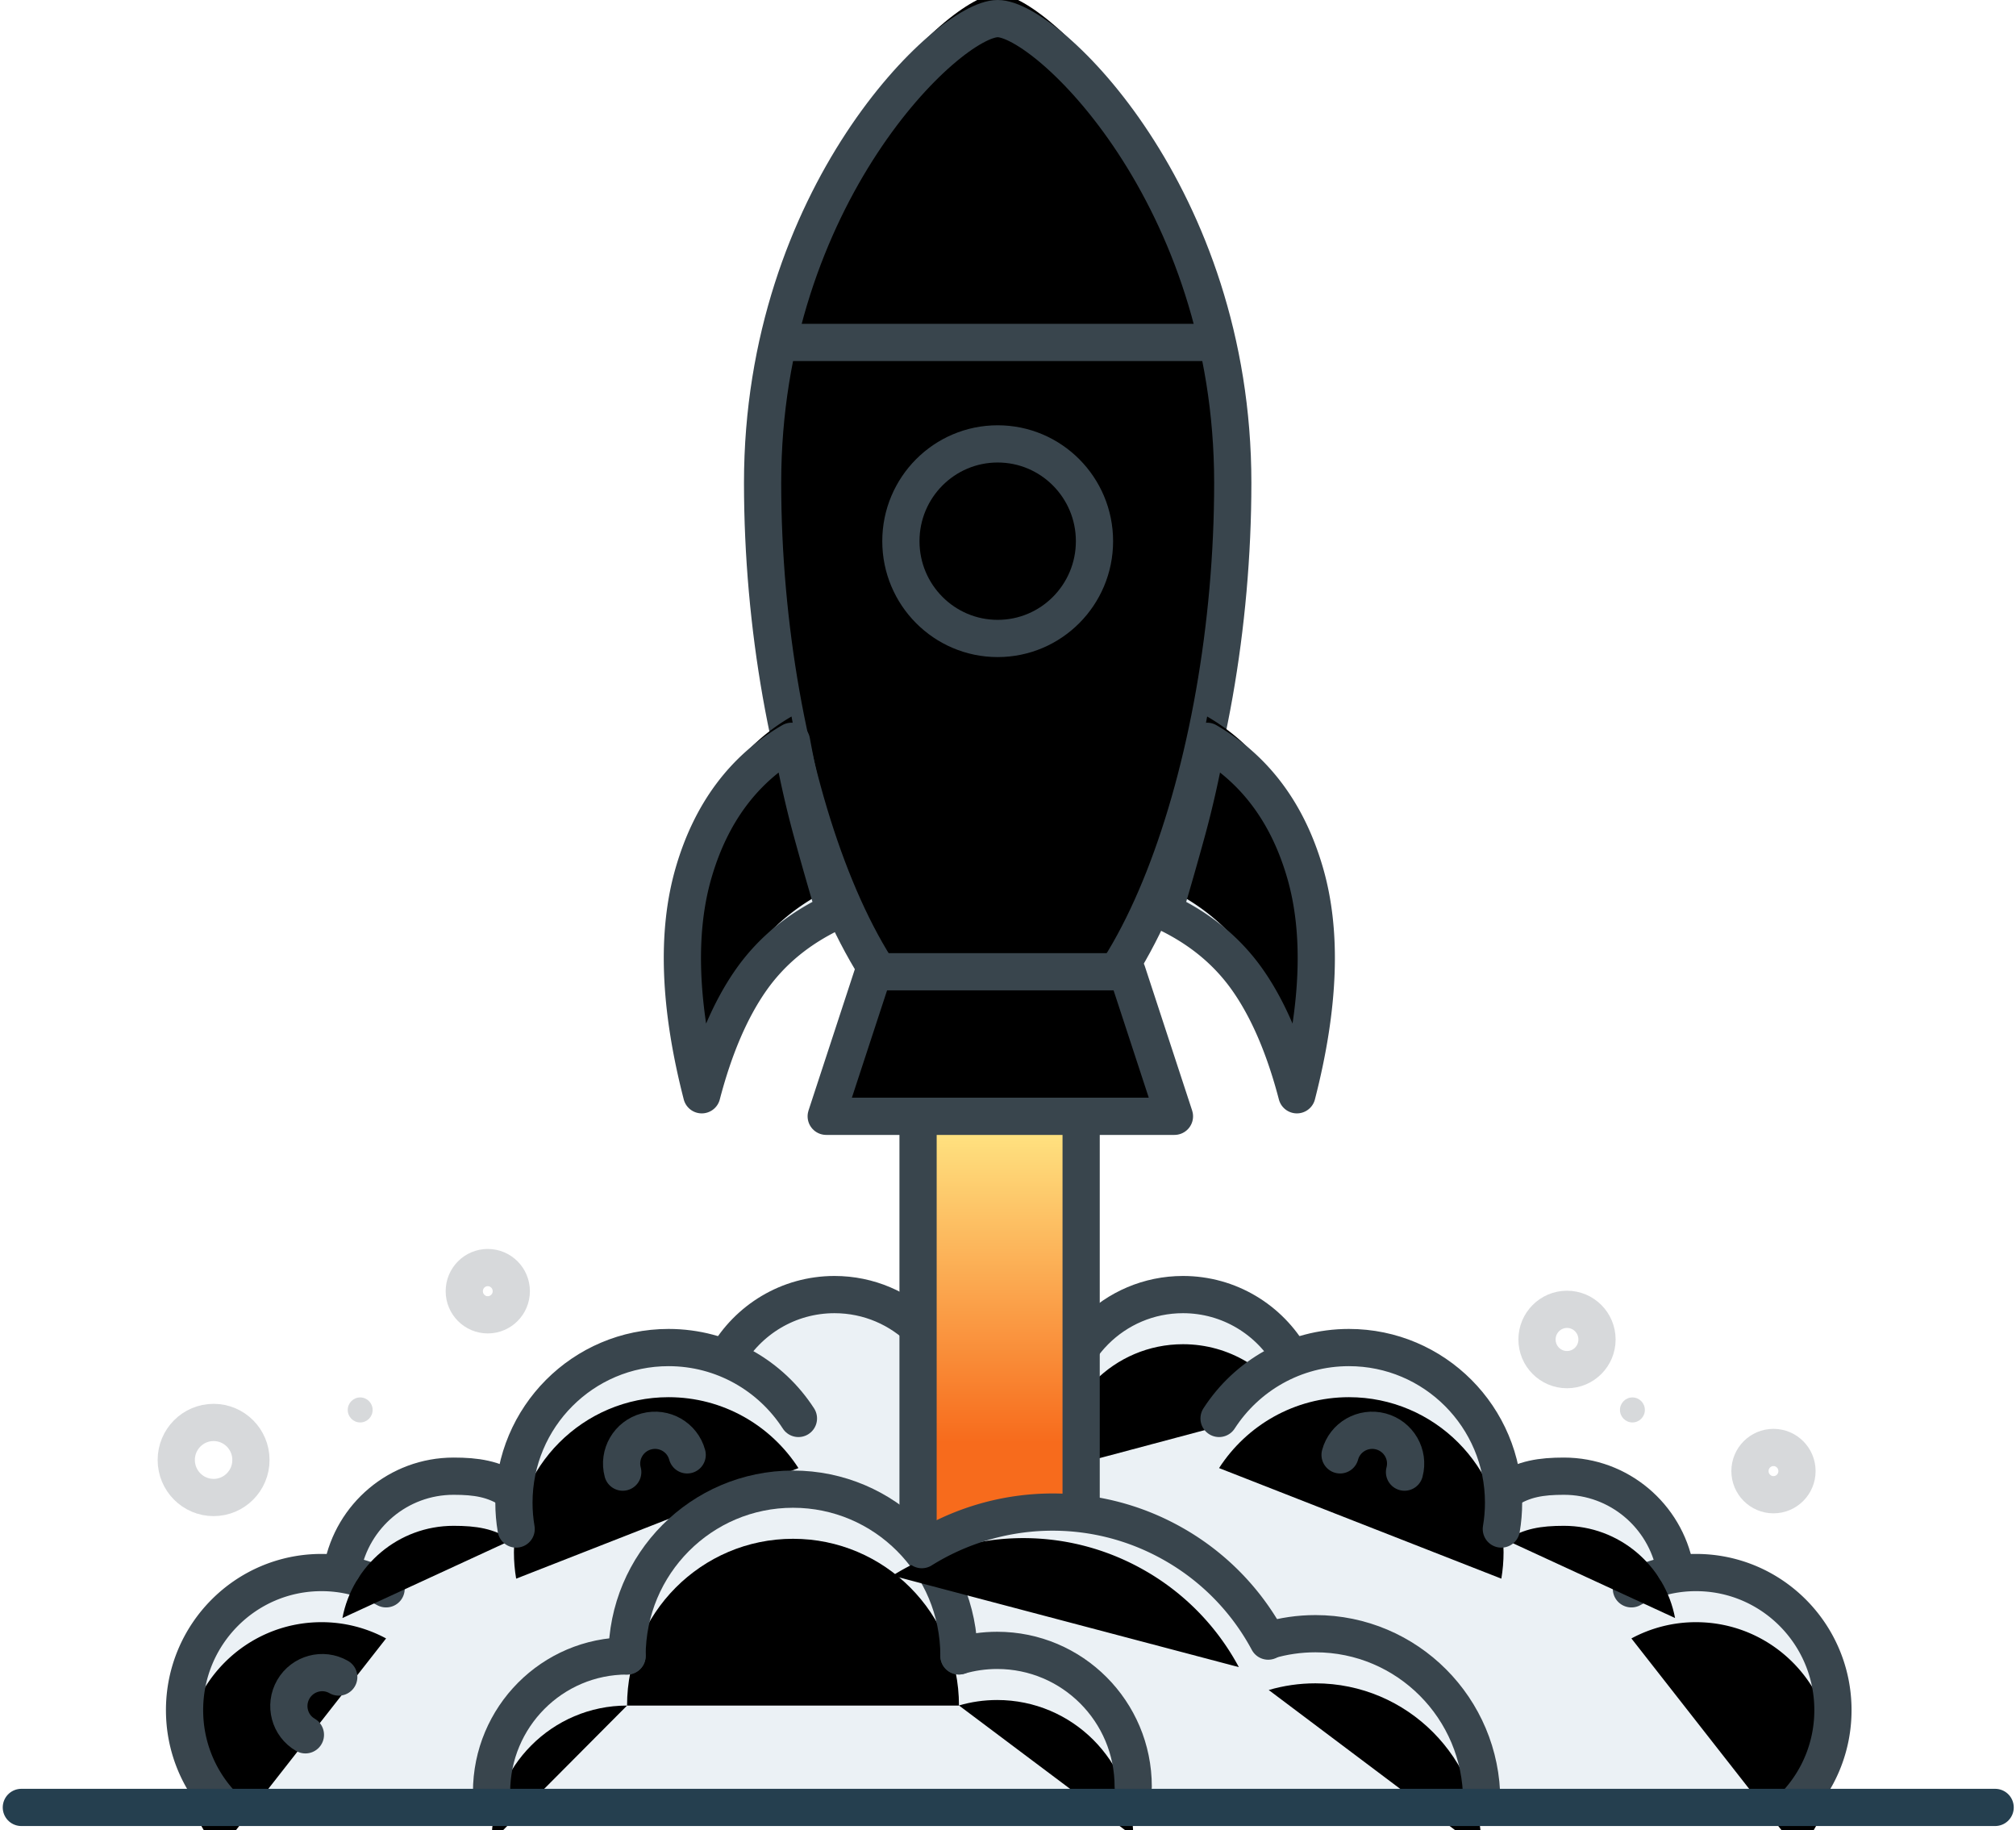 <svg xmlns="http://www.w3.org/2000/svg" xmlns:xlink="http://www.w3.org/1999/xlink" width="325" height="295" viewBox="0 0 325 295">
    <defs>
        <path id="a" d="M128.173 47.465a21.888 21.888 0 0 0-10.418-2.621c-12.19 0-22.07 9.93-22.07 22.178 0 5.673 2.12 10.849 5.607 14.77"/>
        <filter id="b" width="143.1%" height="137.9%" x="-21.5%" y="-18.9%" filterUnits="objectBoundingBox">
            <feOffset dy="8" in="SourceAlpha" result="shadowOffsetInner1"/>
            <feComposite in="shadowOffsetInner1" in2="SourceAlpha" k2="-1" k3="1" operator="arithmetic" result="shadowInnerInner1"/>
            <feColorMatrix in="shadowInnerInner1" values="0 0 0 0 1 0 0 0 0 1 0 0 0 0 1 0 0 0 1 0"/>
        </filter>
        <path id="c" d="M102.722 31.61c-2.861-1.871-5.655-2.298-9.326-2.298-8.904 0-16.317 6.399-17.92 14.862"/>
        <filter id="d" width="151.4%" height="194.2%" x="-25.7%" y="-47.1%" filterUnits="objectBoundingBox">
            <feOffset dy="8" in="SourceAlpha" result="shadowOffsetInner1"/>
            <feComposite in="shadowOffsetInner1" in2="SourceAlpha" k2="-1" k3="1" operator="arithmetic" result="shadowInnerInner1"/>
            <feColorMatrix in="shadowInnerInner1" values="0 0 0 0 1 0 0 0 0 1 0 0 0 0 1 0 0 0 1 0"/>
        </filter>
        <path id="e" d="M40.817 20.164C40.817 9.05 31.834.04 20.753.04 13.296.04 6.79 4.12 3.33 10.176"/>
        <filter id="f" width="137.3%" height="169.6%" x="-18.7%" y="-34.8%" filterUnits="objectBoundingBox">
            <feOffset dy="8" in="SourceAlpha" result="shadowOffsetInner1"/>
            <feComposite in="shadowOffsetInner1" in2="SourceAlpha" k2="-1" k3="1" operator="arithmetic" result="shadowInnerInner1"/>
            <feColorMatrix in="shadowInnerInner1" values="0 0 0 0 1 0 0 0 0 1 0 0 0 0 1 0 0 0 1 0"/>
        </filter>
        <path id="g" d="M75.075 20.005c-4.442-6.877-12.16-11.427-20.937-11.427-13.767 0-24.928 11.194-24.928 25.003 0 1.448.123 2.867.359 4.248"/>
        <filter id="h" width="130.5%" height="147.9%" x="-15.3%" y="-23.9%" filterUnits="objectBoundingBox">
            <feOffset dy="8" in="SourceAlpha" result="shadowOffsetInner1"/>
            <feComposite in="shadowOffsetInner1" in2="SourceAlpha" k2="-1" k3="1" operator="arithmetic" result="shadowInnerInner1"/>
            <feColorMatrix in="shadowInnerInner1" values="0 0 0 0 1 0 0 0 0 1 0 0 0 0 1 0 0 0 1 0"/>
        </filter>
        <path id="i" d="M157.837 167.566c20.93 0 37.898-46.472 37.898-92.744S165.745 0 157.837 0c-7.909 0-37.899 28.55-37.899 74.822 0 46.272 16.968 92.744 37.899 92.744z"/>
        <filter id="j" width="123.7%" height="110.7%" x="-11.9%" y="-5.4%" filterUnits="objectBoundingBox">
            <feOffset dy="8" in="SourceAlpha" result="shadowOffsetInner1"/>
            <feComposite in="shadowOffsetInner1" in2="SourceAlpha" k2="-1" k3="1" operator="arithmetic" result="shadowInnerInner1"/>
            <feColorMatrix in="shadowInnerInner1" result="shadowMatrixInner1" values="0 0 0 0 1 0 0 0 0 1 0 0 0 0 1 0 0 0 1 0"/>
            <feOffset dy="-12" in="SourceAlpha" result="shadowOffsetInner2"/>
            <feComposite in="shadowOffsetInner2" in2="SourceAlpha" k2="-1" k3="1" operator="arithmetic" result="shadowInnerInner2"/>
            <feColorMatrix in="shadowInnerInner2" result="shadowMatrixInner2" values="0 0 0 0 1 0 0 0 0 1 0 0 0 0 1 0 0 0 1 0"/>
            <feMerge>
                <feMergeNode in="shadowMatrixInner1"/>
                <feMergeNode in="shadowMatrixInner2"/>
            </feMerge>
        </filter>
        <path id="k" d="M128.173 47.465a21.888 21.888 0 0 0-10.418-2.621c-12.19 0-22.07 9.93-22.07 22.178 0 5.673 2.12 10.849 5.607 14.77"/>
        <filter id="l" width="143.1%" height="137.9%" x="-21.5%" y="-18.9%" filterUnits="objectBoundingBox">
            <feOffset dy="8" in="SourceAlpha" result="shadowOffsetInner1"/>
            <feComposite in="shadowOffsetInner1" in2="SourceAlpha" k2="-1" k3="1" operator="arithmetic" result="shadowInnerInner1"/>
            <feColorMatrix in="shadowInnerInner1" values="0 0 0 0 1 0 0 0 0 1 0 0 0 0 1 0 0 0 1 0"/>
        </filter>
        <path id="m" d="M102.722 31.61c-2.861-1.871-5.655-2.298-9.326-2.298-8.904 0-16.317 6.399-17.92 14.862"/>
        <filter id="n" width="151.4%" height="194.2%" x="-25.7%" y="-47.1%" filterUnits="objectBoundingBox">
            <feOffset dy="8" in="SourceAlpha" result="shadowOffsetInner1"/>
            <feComposite in="shadowOffsetInner1" in2="SourceAlpha" k2="-1" k3="1" operator="arithmetic" result="shadowInnerInner1"/>
            <feColorMatrix in="shadowInnerInner1" values="0 0 0 0 1 0 0 0 0 1 0 0 0 0 1 0 0 0 1 0"/>
        </filter>
        <path id="o" d="M75.075 20.005c-4.442-6.877-12.16-11.427-20.937-11.427-13.767 0-24.928 11.194-24.928 25.003 0 1.448.123 2.867.359 4.248"/>
        <filter id="p" width="130.5%" height="147.9%" x="-15.3%" y="-23.9%" filterUnits="objectBoundingBox">
            <feOffset dy="8" in="SourceAlpha" result="shadowOffsetInner1"/>
            <feComposite in="shadowOffsetInner1" in2="SourceAlpha" k2="-1" k3="1" operator="arithmetic" result="shadowInnerInner1"/>
            <feColorMatrix in="shadowInnerInner1" values="0 0 0 0 1 0 0 0 0 1 0 0 0 0 1 0 0 0 1 0"/>
        </filter>
        <linearGradient id="q" x1="50%" x2="50%" y1="13.537%" y2="74.395%">
            <stop offset="0%" stop-color="#FFE482"/>
            <stop offset="100%" stop-color="#F76B1C"/>
        </linearGradient>
        <path id="r" d="M76.48 35.75c0-14.846-11.978-26.882-26.753-26.882-14.774 0-26.752 12.036-26.752 26.882"/>
        <filter id="s" width="126.2%" height="152.1%" x="-13.1%" y="-26%" filterUnits="objectBoundingBox">
            <feOffset dy="8" in="SourceAlpha" result="shadowOffsetInner1"/>
            <feComposite in="shadowOffsetInner1" in2="SourceAlpha" k2="-1" k3="1" operator="arithmetic" result="shadowInnerInner1"/>
            <feColorMatrix in="shadowInnerInner1" values="0 0 0 0 1 0 0 0 0 1 0 0 0 0 1 0 0 0 1 0"/>
        </filter>
        <path id="t" d="M127.754 18.805a39.3 39.3 0 0 0-20.776-5.905c-15.136 0-28.29 8.527-34.957 21.058"/>
        <filter id="u" width="121.5%" height="157%" x="-10.8%" y="-28.5%" filterUnits="objectBoundingBox">
            <feOffset dx="-2" dy="6" in="SourceAlpha" result="shadowOffsetInner1"/>
            <feComposite in="shadowOffsetInner1" in2="SourceAlpha" k2="-1" k3="1" operator="arithmetic" result="shadowInnerInner1"/>
            <feColorMatrix in="shadowInnerInner1" values="0 0 0 0 1 0 0 0 0 1 0 0 0 0 1 0 0 0 1 0"/>
        </filter>
        <path id="v" d="M104.569 56.808c0-12.125-9.817-21.954-21.927-21.954-2.14 0-4.208.307-6.163.88"/>
        <filter id="w" width="149.8%" height="163.8%" x="-24.9%" y="-31.9%" filterUnits="objectBoundingBox">
            <feOffset dy="8" in="SourceAlpha" result="shadowOffsetInner1"/>
            <feComposite in="shadowOffsetInner1" in2="SourceAlpha" k2="-1" k3="1" operator="arithmetic" result="shadowInnerInner1"/>
            <feColorMatrix in="shadowInnerInner1" values="0 0 0 0 1 0 0 0 0 1 0 0 0 0 1 0 0 0 1 0"/>
        </filter>
        <path id="x" d="M160.748 59.048c0-14.846-11.999-26.882-26.8-26.882-2.615 0-5.142.376-7.532 1.076"/>
        <filter id="y" width="140.8%" height="152.1%" x="-20.4%" y="-26%" filterUnits="objectBoundingBox">
            <feOffset dy="8" in="SourceAlpha" result="shadowOffsetInner1"/>
            <feComposite in="shadowOffsetInner1" in2="SourceAlpha" k2="-1" k3="1" operator="arithmetic" result="shadowInnerInner1"/>
            <feColorMatrix in="shadowInnerInner1" values="0 0 0 0 1 0 0 0 0 1 0 0 0 0 1 0 0 0 1 0"/>
        </filter>
        <path id="z" d="M22.975 35.75c-12.066 0-21.847 9.83-21.847 21.954"/>
        <filter id="A" width="164.1%" height="163.8%" x="-32%" y="-31.9%" filterUnits="objectBoundingBox">
            <feOffset dy="8" in="SourceAlpha" result="shadowOffsetInner1"/>
            <feComposite in="shadowOffsetInner1" in2="SourceAlpha" k2="-1" k3="1" operator="arithmetic" result="shadowInnerInner1"/>
            <feColorMatrix in="shadowInnerInner1" values="0 0 0 0 1 0 0 0 0 1 0 0 0 0 1 0 0 0 1 0"/>
        </filter>
        <path id="B" d="M137.831 153.634h40.864l7.638 23.298h-56.14z"/>
        <filter id="C" width="121.4%" height="151.5%" x="-10.7%" y="-25.8%" filterUnits="objectBoundingBox">
            <feOffset dy="6" in="SourceAlpha" result="shadowOffsetInner1"/>
            <feComposite in="shadowOffsetInner1" in2="SourceAlpha" k2="-1" k3="1" operator="arithmetic" result="shadowInnerInner1"/>
            <feColorMatrix in="shadowInnerInner1" result="shadowMatrixInner1" values="0 0 0 0 1 0 0 0 0 1 0 0 0 0 1 0 0 0 1 0"/>
            <feOffset dy="-6" in="SourceAlpha" result="shadowOffsetInner2"/>
            <feComposite in="shadowOffsetInner2" in2="SourceAlpha" k2="-1" k3="1" operator="arithmetic" result="shadowInnerInner2"/>
            <feColorMatrix in="shadowInnerInner2" result="shadowMatrixInner2" values="0 0 0 0 1 0 0 0 0 1 0 0 0 0 1 0 0 0 1 0"/>
            <feMerge>
                <feMergeNode in="shadowMatrixInner1"/>
                <feMergeNode in="shadowMatrixInner2"/>
            </feMerge>
        </filter>
        <path id="D" d="M184.636 143.923c5.694 2.654 10.192 6.334 13.494 11.042 3.301 4.707 5.95 10.873 7.943 18.496 3.672-14.266 4.107-26.206 1.307-35.82-2.8-9.613-8.06-16.664-15.776-21.151-.953 5.214-2.046 10.066-3.278 14.556a572.667 572.667 0 0 1-3.69 12.877z"/>
        <filter id="E" width="173.3%" height="131.6%" x="-36.6%" y="-15.8%" filterUnits="objectBoundingBox">
            <feOffset dy="8" in="SourceAlpha" result="shadowOffsetInner1"/>
            <feComposite in="shadowOffsetInner1" in2="SourceAlpha" k2="-1" k3="1" operator="arithmetic" result="shadowInnerInner1"/>
            <feColorMatrix in="shadowInnerInner1" result="shadowMatrixInner1" values="0 0 0 0 1 0 0 0 0 1 0 0 0 0 1 0 0 0 1 0"/>
            <feOffset dy="-12" in="SourceAlpha" result="shadowOffsetInner2"/>
            <feComposite in="shadowOffsetInner2" in2="SourceAlpha" k2="-1" k3="1" operator="arithmetic" result="shadowInnerInner2"/>
            <feColorMatrix in="shadowInnerInner2" result="shadowMatrixInner2" values="0 0 0 0 1 0 0 0 0 1 0 0 0 0 1 0 0 0 1 0"/>
            <feMerge>
                <feMergeNode in="shadowMatrixInner1"/>
                <feMergeNode in="shadowMatrixInner2"/>
            </feMerge>
        </filter>
        <path id="F" d="M107.008 143.923c5.694 2.654 10.192 6.334 13.494 11.042 3.301 4.707 5.95 10.873 7.943 18.496 3.672-14.266 4.108-26.206 1.307-35.82-2.8-9.613-8.06-16.664-15.776-21.151-.953 5.214-2.046 10.066-3.278 14.556a572.661 572.661 0 0 1-3.69 12.877z"/>
        <filter id="G" width="173.3%" height="131.6%" x="-36.6%" y="-15.8%" filterUnits="objectBoundingBox">
            <feOffset dy="8" in="SourceAlpha" result="shadowOffsetInner1"/>
            <feComposite in="shadowOffsetInner1" in2="SourceAlpha" k2="-1" k3="1" operator="arithmetic" result="shadowInnerInner1"/>
            <feColorMatrix in="shadowInnerInner1" result="shadowMatrixInner1" values="0 0 0 0 1 0 0 0 0 1 0 0 0 0 1 0 0 0 1 0"/>
            <feOffset dy="-12" in="SourceAlpha" result="shadowOffsetInner2"/>
            <feComposite in="shadowOffsetInner2" in2="SourceAlpha" k2="-1" k3="1" operator="arithmetic" result="shadowInnerInner2"/>
            <feColorMatrix in="shadowInnerInner2" result="shadowMatrixInner2" values="0 0 0 0 1 0 0 0 0 1 0 0 0 0 1 0 0 0 1 0"/>
            <feMerge>
                <feMergeNode in="shadowMatrixInner1"/>
                <feMergeNode in="shadowMatrixInner2"/>
            </feMerge>
        </filter>
        <ellipse id="I" cx="157.837" cy="84.231" rx="15.605" ry="15.681"/>
        <filter id="H" width="144.9%" height="144.6%" x="-28.8%" y="-15.9%" filterUnits="objectBoundingBox">
            <feMorphology in="SourceAlpha" operator="dilate" radius="3" result="shadowSpreadOuter1"/>
            <feOffset dx="-4" dy="4" in="shadowSpreadOuter1" result="shadowOffsetOuter1"/>
            <feComposite in="shadowOffsetOuter1" in2="SourceAlpha" operator="out" result="shadowOffsetOuter1"/>
            <feColorMatrix in="shadowOffsetOuter1" values="0 0 0 0 0.468 0 0 0 0 0.518 0 0 0 0 0.55 0 0 0 0.176 0"/>
        </filter>
        <filter id="J" width="138.4%" height="138.3%" x="-25.6%" y="-12.8%" filterUnits="objectBoundingBox">
            <feOffset dx="-2" in="SourceAlpha" result="shadowOffsetInner1"/>
            <feComposite in="shadowOffsetInner1" in2="SourceAlpha" k2="-1" k3="1" operator="arithmetic" result="shadowInnerInner1"/>
            <feColorMatrix in="shadowInnerInner1" values="0 0 0 0 1 0 0 0 0 1 0 0 0 0 1 0 0 0 0.295 0"/>
        </filter>
    </defs>
    <g fill="none" fill-rule="evenodd" transform="translate(3 3)">
        <path fill="#EBF1F5" d="M175.496 216.831l-8.656 17.815-1.913 18.103 44.208 19.748 28.357 16.608 49.447-1.563-5.26-20.56-22.85-24.608-26.481-7.728-23.213-14.462-12.794-8.58-12.582 5.227z"/>
        <g stroke-linecap="round" stroke-linejoin="round" transform="matrix(-1 0 0 1 388.173 205.628)">
            <use fill="#EBF1F5" xlink:href="#a"/>
            <use fill="#000" filter="url(#b)" xlink:href="#a"/>
            <use stroke="#39454D" stroke-width="6" xlink:href="#a"/>
        </g>
        <g stroke-linecap="round" stroke-linejoin="round" transform="matrix(-1 0 0 1 342.514 205.628)">
            <use fill="#EBF1F5" xlink:href="#c"/>
            <use fill="#000" filter="url(#d)" xlink:href="#c"/>
            <use stroke="#39454D" stroke-width="6" xlink:href="#c"/>
        </g>
        <g stroke-linecap="round" stroke-linejoin="round" transform="matrix(-1 0 0 1 208.463 205.628)">
            <use fill="#EBF1F5" xlink:href="#e"/>
            <use fill="#000" filter="url(#f)" xlink:href="#e"/>
            <use stroke="#39454D" stroke-width="6" xlink:href="#e"/>
        </g>
        <g stroke-linecap="round" stroke-linejoin="round" transform="matrix(-1 0 0 1 268.6 205.628)">
            <use fill="#EBF1F5" xlink:href="#g"/>
            <use fill="#000" filter="url(#h)" xlink:href="#g"/>
            <use stroke="#39454D" stroke-width="6" xlink:href="#g"/>
        </g>
        <g stroke-linecap="round" stroke-linejoin="round">
            <use fill="#EBF1F5" xlink:href="#i"/>
            <use fill="#000" filter="url(#j)" xlink:href="#i"/>
            <use stroke="#39454D" stroke-width="6" xlink:href="#i"/>
        </g>
        <path fill="#EBF1F5" d="M143.744 216.831l8.656 17.815 1.913 18.103-44.207 19.748-28.358 16.608-49.446-1.563 5.26-20.56 22.848-24.608 26.483-7.728 23.213-14.462 12.794-8.58 12.58 5.227z"/>
        <g stroke-linecap="round" stroke-linejoin="round" transform="translate(-68.933 205.628)">
            <use fill="#EBF1F5" xlink:href="#k"/>
            <use fill="#000" filter="url(#l)" xlink:href="#k"/>
            <use stroke="#39454D" stroke-width="6" xlink:href="#k"/>
        </g>
        <g stroke-linecap="round" stroke-linejoin="round" transform="translate(-23.274 205.628)">
            <use fill="#EBF1F5" xlink:href="#m"/>
            <use fill="#000" filter="url(#n)" xlink:href="#m"/>
            <use stroke="#39454D" stroke-width="6" xlink:href="#m"/>
        </g>
        <path fill="#EBF1F5" stroke="#39454D" stroke-linecap="round" stroke-linejoin="round" stroke-width="6" d="M151.595 225.793c0-11.115-8.983-20.125-20.064-20.125-7.457 0-13.964 4.08-17.422 10.136"/>
        <g stroke-linecap="round" stroke-linejoin="round" transform="translate(50.64 205.628)">
            <use fill="#EBF1F5" xlink:href="#o"/>
            <use fill="#000" filter="url(#p)" xlink:href="#o"/>
            <use stroke="#39454D" stroke-width="6" xlink:href="#o"/>
        </g>
        <path stroke="#39454D" stroke-linecap="round" stroke-linejoin="round" stroke-width="6" d="M213.035 231.503c.765-2.854 3.71-4.545 6.578-3.777 2.868.769 4.573 3.706 3.808 6.56"/>
        <ellipse cx="282.902" cy="234.119" stroke="#39454D" stroke-linecap="round" stroke-linejoin="round" stroke-width="6" opacity=".2" rx="3.79" ry="3.808" transform="matrix(-1 0 0 1 565.805 0)"/>
        <ellipse cx="249.617" cy="212.906" stroke="#39454D" stroke-linecap="round" stroke-linejoin="round" stroke-width="6" opacity=".2" rx="4.836" ry="4.86" transform="matrix(-1 0 0 1 499.234 0)"/>
        <ellipse cx="260.163" cy="224.262" fill="#39454D" fill-opacity=".2" rx="2.006" ry="2.016"/>
        <path fill="url(#q)" stroke="#39454D" stroke-width="6" d="M145.001 167.566h26.29v83.132h-26.29z"/>
        <path fill="#EBF1F5" d="M75.245 288.37h103.692l-5.295-15.285-32.48-11.802-10.355-10.7-35.056 13.156-16.779 16.115z"/>
        <path fill="#EBF1F5" d="M153.277 244.785l-22.773 8.165 48.062 25.013 1.905 7.945h52.954l-9.83-12.87z"/>
        <g stroke-linecap="round" stroke-linejoin="round" transform="translate(75.115 228.163)">
            <use fill="#EBF1F5" xlink:href="#r"/>
            <use fill="#000" filter="url(#s)" xlink:href="#r"/>
            <use stroke="#39454D" stroke-width="6" xlink:href="#r"/>
        </g>
        <g stroke-linecap="round" stroke-linejoin="round" transform="rotate(30 -288.313 277.678)">
            <use fill="#EBF1F5" xlink:href="#t"/>
            <use fill="#000" filter="url(#u)" xlink:href="#t"/>
            <use stroke="#39454D" stroke-width="6" xlink:href="#t"/>
        </g>
        <g stroke-linecap="round" stroke-linejoin="round" transform="translate(75.115 228.163)">
            <use fill="#EBF1F5" xlink:href="#v"/>
            <use fill="#000" filter="url(#w)" xlink:href="#v"/>
            <use stroke="#39454D" stroke-width="6" xlink:href="#v"/>
        </g>
        <g stroke-linecap="round" stroke-linejoin="round" transform="translate(75.115 228.163)">
            <use fill="#EBF1F5" xlink:href="#x"/>
            <use fill="#000" filter="url(#y)" xlink:href="#x"/>
            <use stroke="#39454D" stroke-width="6" xlink:href="#x"/>
        </g>
        <g stroke-linecap="round" stroke-linejoin="round" transform="translate(75.115 228.163)">
            <use fill="#EBF1F5" xlink:href="#z"/>
            <use fill="#000" filter="url(#A)" xlink:href="#z"/>
            <use stroke="#39454D" stroke-width="6" xlink:href="#z"/>
        </g>
        <g stroke-linecap="round" stroke-linejoin="round">
            <use fill="#EBF1F5" xlink:href="#B"/>
            <use fill="#000" filter="url(#C)" xlink:href="#B"/>
            <use stroke="#39454D" stroke-width="6" xlink:href="#B"/>
        </g>
        <g stroke-linecap="round" stroke-linejoin="round">
            <use fill="#EBF1F5" xlink:href="#D"/>
            <use fill="#000" filter="url(#E)" xlink:href="#D"/>
            <use stroke="#39454D" stroke-width="6" xlink:href="#D"/>
        </g>
        <g stroke-linecap="round" stroke-linejoin="round" transform="matrix(-1 0 0 1 238.578 0)">
            <use fill="#EBF1F5" xlink:href="#F"/>
            <use fill="#000" filter="url(#G)" xlink:href="#F"/>
            <use stroke="#39454D" stroke-width="6" xlink:href="#F"/>
        </g>
        <path stroke="#39454D" stroke-width="6" d="M121.053 52.196h73.232"/>
        <g>
            <use fill="#000" filter="url(#H)" xlink:href="#I"/>
            <use fill="#39A4E6" xlink:href="#I"/>
            <use fill="#000" filter="url(#J)" xlink:href="#I"/>
            <use stroke="#39454D" stroke-width="6" xlink:href="#I"/>
        </g>
        <path stroke="#39454D" stroke-linecap="round" stroke-linejoin="round" stroke-width="6" d="M51.611 267.315c-2.559-1.477-5.837-.59-7.322 1.981-1.484 2.572-.613 5.854 1.946 7.332M107.78 231.503c-.766-2.854-3.71-4.545-6.579-3.777-2.868.769-4.573 3.706-3.808 6.56"/>
        <path stroke="#39454D" stroke-linecap="round" stroke-linejoin="round" stroke-width="6" d="M75.636 208.93c2.093 0 3.79-1.705 3.79-3.808 0-2.103-1.697-3.808-3.79-3.808s-3.79 1.705-3.79 3.808c0 2.103 1.697 3.808 3.79 3.808z" opacity=".2"/>
        <ellipse cx="31.434" cy="232.327" stroke="#39454D" stroke-linecap="round" stroke-linejoin="round" stroke-width="6" opacity=".2" rx="6.019" ry="6.049"/>
        <path stroke="#253F4F" stroke-linecap="round" stroke-linejoin="round" stroke-width="6" d="M.442 288.331h318.195"/>
        <ellipse cx="55.065" cy="224.262" fill="#39454D" fill-opacity=".2" rx="2.006" ry="2.016"/>
    </g>
</svg>
